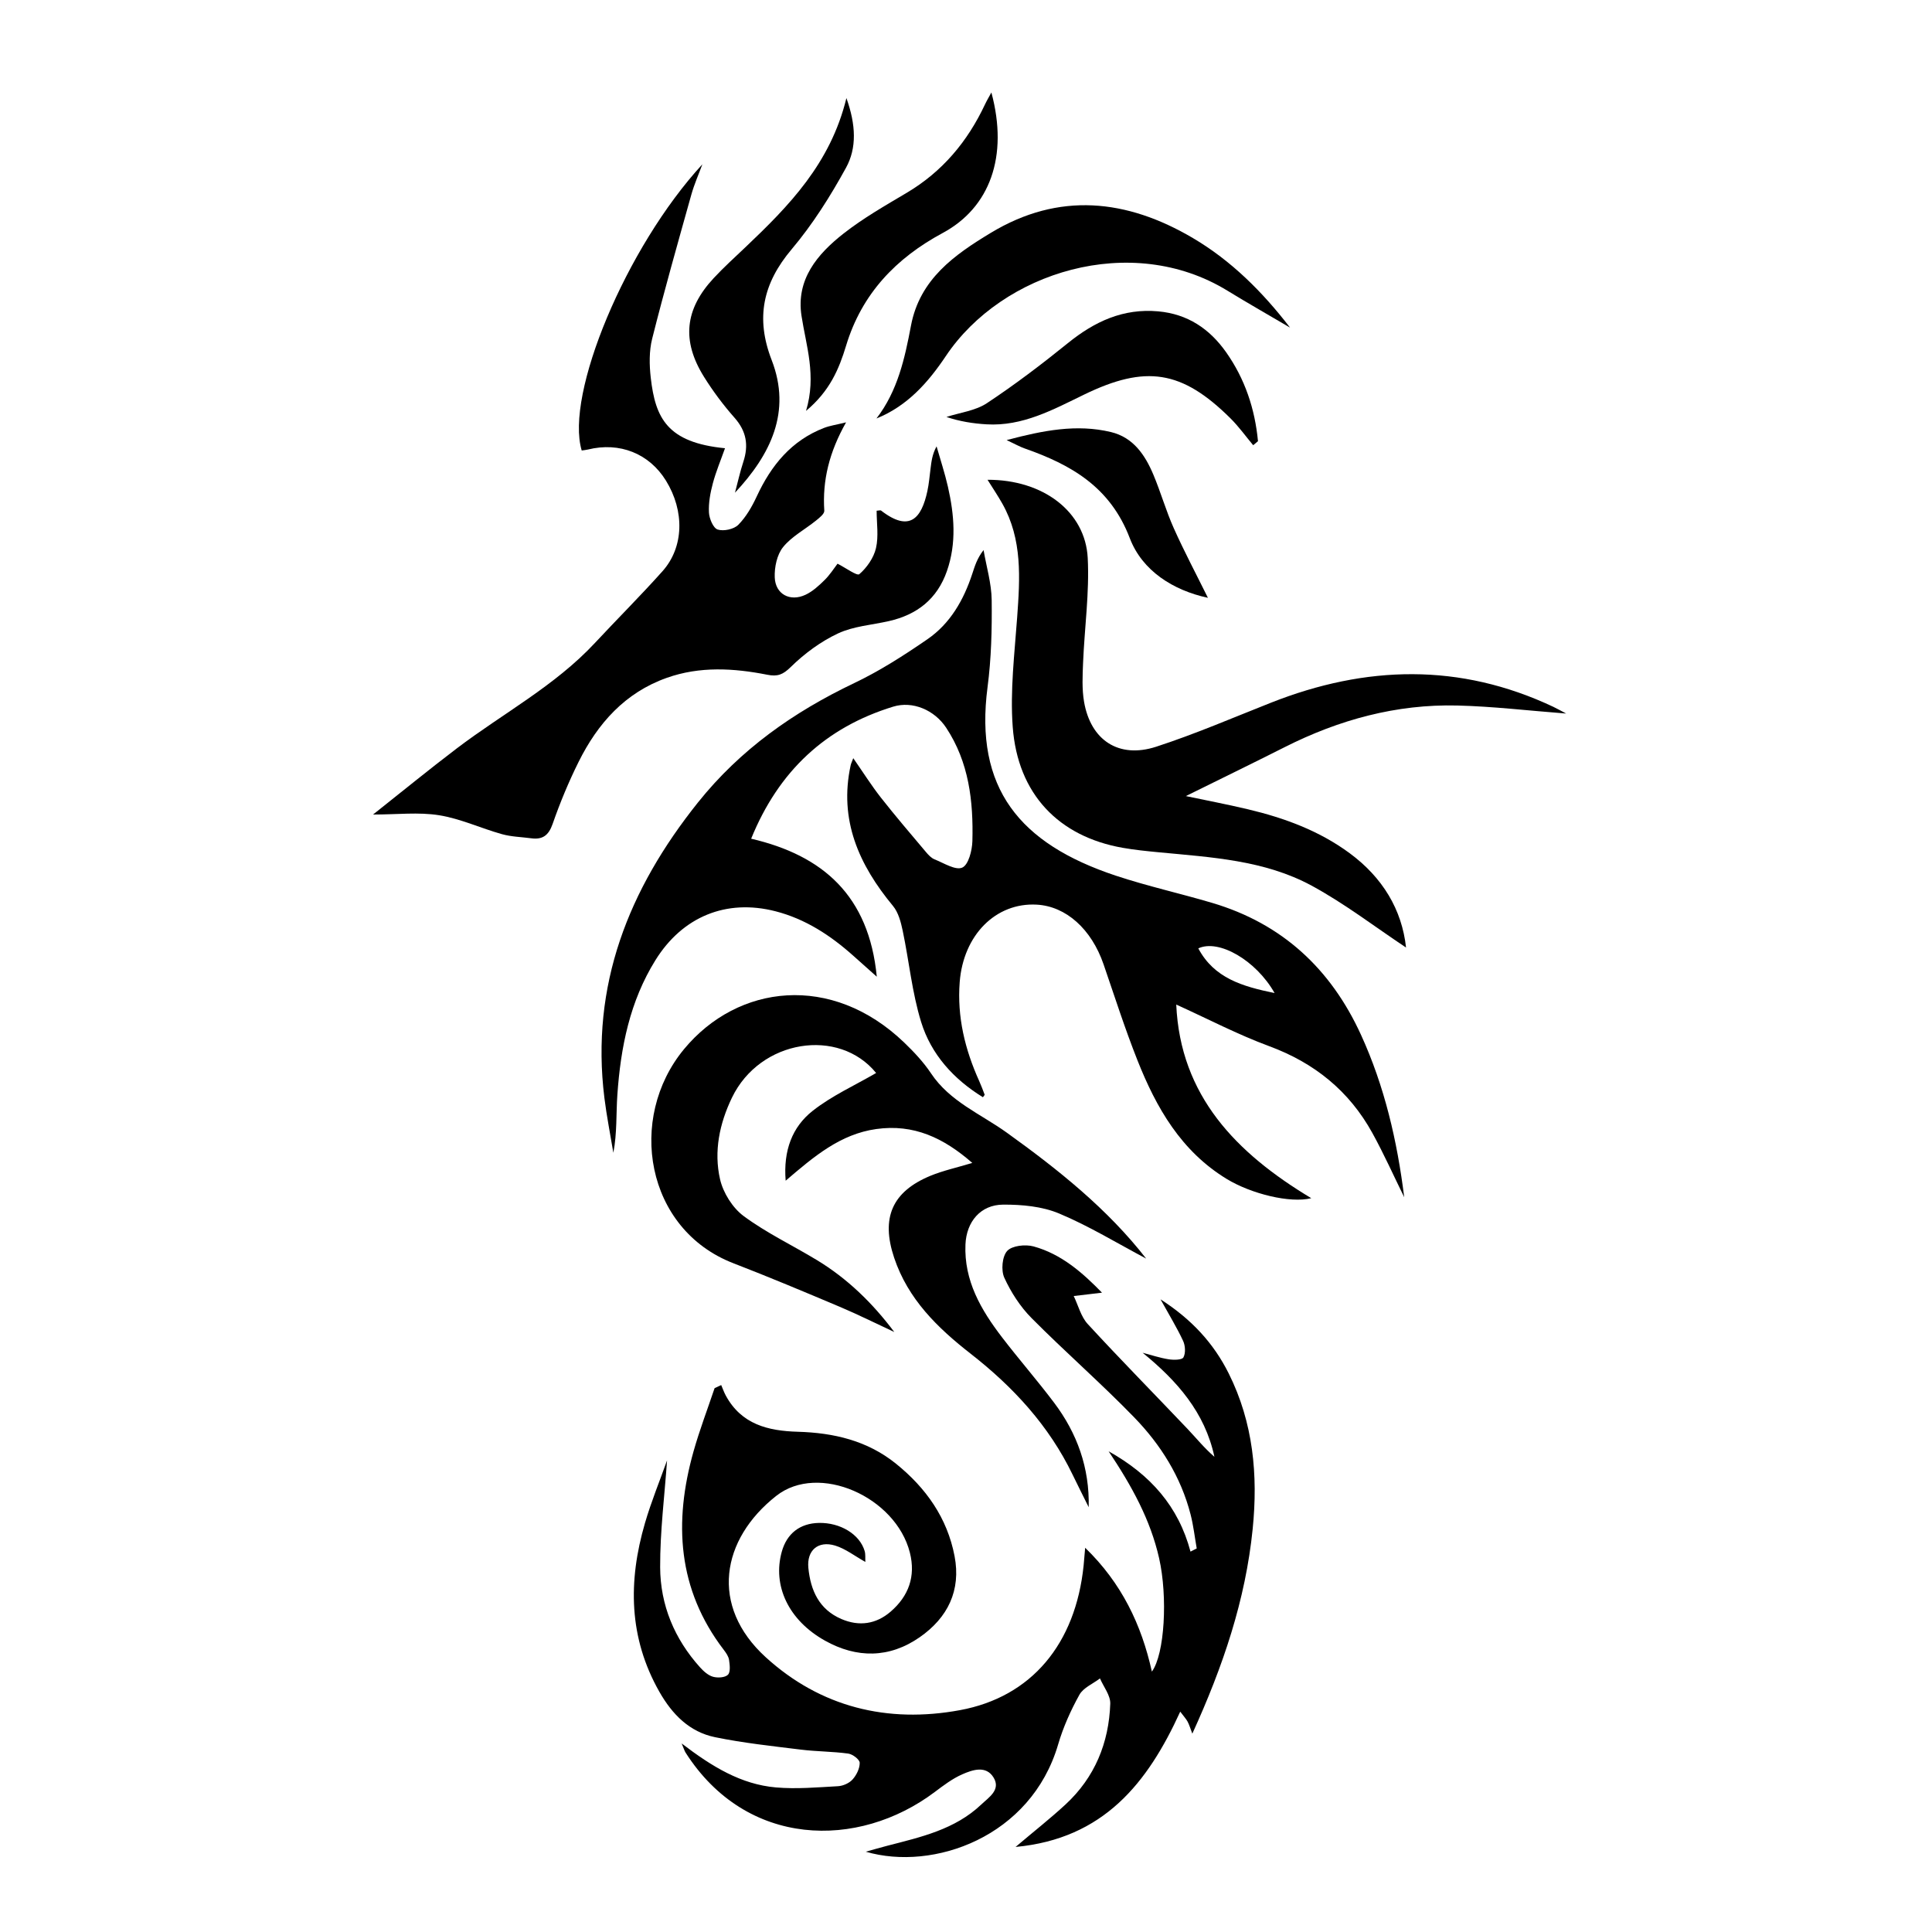 <?xml version="1.0" encoding="utf-8"?>
<!-- Generator: Adobe Illustrator 16.0.0, SVG Export Plug-In . SVG Version: 6.00 Build 0)  -->
<!DOCTYPE svg PUBLIC "-//W3C//DTD SVG 1.1//EN" "http://www.w3.org/Graphics/SVG/1.1/DTD/svg11.dtd">
<svg version="1.1" id="Layer_1" xmlns:x="http://ns.adobe.com/Extensibility/1.0/" xmlns:i="http://ns.adobe.com/AdobeIllustrator/10.0/" xmlns:graph="http://ns.adobe.com/Graphs/1.0/"
	 xmlns="http://www.w3.org/2000/svg" xmlns:xlink="http://www.w3.org/1999/xlink" xmlns:a="http://ns.adobe.com/AdobeSVGViewerExtensions/3.0/"
	 x="0px" y="0px" width="864px" height="864px" viewBox="0 0 864 864" enable-background="new 0 0 864 864" xml:space="preserve">
<path fill-rule="evenodd" clip-rule="evenodd" d="M492.817,578.092c-4.477,0.53-8.563,1.015-12.65,1.5
	c2.04,4.217,3.229,9.218,6.265,12.517c14.6,15.861,29.74,31.223,44.59,46.854c3.975,4.185,7.601,8.697,12.066,12.519
	c-4.272-19.914-16.743-34.002-32.096-46.522c3.867,1.011,7.691,2.303,11.62,2.922c2.218,0.35,5.971,0.335,6.614-0.839
	c1.046-1.912,0.855-5.256-0.133-7.38c-2.746-5.902-6.173-11.487-10.099-18.587c13.925,8.94,23.769,19.652,30.503,33.156
	c10.969,21.99,13.138,45.354,10.71,69.484c-3.2,31.823-13.278,61.541-26.991,91.578c-0.994-2.579-1.404-4.062-2.12-5.38
	c-0.668-1.23-1.66-2.286-3.29-4.461c-14.566,31.92-34.272,56.839-73.643,60.511c8.426-7.129,15.629-12.792,22.337-18.993
	c13.083-12.09,19.407-27.516,20.013-45.066c0.128-3.709-2.981-7.531-4.601-11.302c-3.145,2.394-7.443,4.144-9.199,7.308
	c-3.89,7.012-7.258,14.509-9.507,22.197c-12.131,41.457-55.844,56.807-86.019,47.987c3.238-0.901,6.463-1.854,9.717-2.694
	c14.967-3.86,30.163-7.253,41.896-18.39c3.425-3.253,8.89-6.602,5.517-12.108c-3.365-5.496-9.381-3.452-14.021-1.405
	c-4.4,1.94-8.386,4.972-12.274,7.896c-34.284,25.779-84.228,25.021-111.431-17.625c-0.461-0.724-0.694-1.593-1.752-4.091
	c13.588,10.396,26.615,18.329,42.179,19.67c9.172,0.791,18.508-0.036,27.749-0.549c2.264-0.125,5.017-1.354,6.504-3.01
	c1.76-1.962,3.237-4.952,3.191-7.466c-0.027-1.459-3.153-3.839-5.118-4.108c-7.015-0.963-14.166-0.903-21.197-1.774
	c-12.837-1.59-25.753-2.959-38.399-5.564c-11.411-2.354-19.107-10.17-24.846-20.245c-13.791-24.213-14.048-49.544-6.488-75.45
	c2.838-9.725,6.713-19.148,9.893-28.083c-1.099,15.699-3.146,31.731-3.089,47.758c0.061,16.891,6.391,32.078,17.844,44.791
	c1.587,1.761,3.631,3.598,5.798,4.207c2.074,0.583,5.372,0.399,6.674-0.904c1.207-1.209,0.821-4.392,0.5-6.613
	c-0.23-1.587-1.328-3.162-2.354-4.502c-20.751-27.104-22.442-57.165-13.545-88.721c2.696-9.565,6.26-18.888,9.428-28.319
	c0.987-0.461,1.974-0.923,2.961-1.384c0.681,1.575,1.246,3.215,2.062,4.717c6.982,12.851,18.838,15.78,32.208,16.162
	c15.976,0.459,31.077,3.927,43.916,14.302c13.407,10.832,22.903,24.234,26.172,41.313c2.938,15.341-3.023,27.51-15.559,36.251
	c-13.626,9.501-28.231,9.465-42.373,1.563c-16.437-9.184-23.528-24.687-19.349-39.757c2.267-8.174,8.139-12.733,16.619-12.904
	c9.56-0.191,18.244,5.072,20.452,12.569c0.437,1.482,0.219,3.158,0.311,4.873c-4.825-2.688-8.888-5.903-13.502-7.306
	c-7.621-2.316-12.76,2.142-11.979,10.011c0.992,9.996,4.771,18.532,14.763,22.827c7.99,3.434,15.562,2.279,22.024-3.296
	c8.043-6.939,11.289-15.766,8.603-26.397c-6.307-24.969-40.788-40.307-59.748-25.384c-24.623,19.381-29.926,49.207-4.685,72.188
	c24.487,22.297,54.372,29.645,86.863,23.638c31.985-5.912,51.682-29.633,55.277-64.717c0.224-2.185,0.382-4.375,0.685-7.898
	c16.283,15.784,25.163,34.31,29.837,55.384c5.733-7.816,7.138-33.452,3.233-50.719c-3.879-17.165-12.188-32.261-22.578-47.809
	c18.781,10.525,31.227,24.656,36.619,44.863c0.926-0.472,1.854-0.943,2.78-1.416c-0.896-5.072-1.467-10.229-2.746-15.204
	c-4.321-16.804-13.357-31.183-25.213-43.41c-14.818-15.284-30.933-29.308-45.928-44.429c-5.045-5.087-9.177-11.505-12.162-18.03
	c-1.508-3.295-0.971-9.509,1.29-11.977c2.181-2.38,8.147-3.017,11.792-2.017C474.733,560.841,484.174,569.222,492.817,578.092z"/>
<path fill-rule="evenodd" clip-rule="evenodd" d="M627.971,535.402c-4.724-9.588-9.09-19.373-14.247-28.723
	c-10.358-18.783-25.874-31.343-46.142-38.829c-14.054-5.19-27.435-12.208-41.561-18.61c1.815,40.784,26.802,66.438,60.386,86.594
	c-9.396,2.372-26.862-1.928-37.823-8.606c-20.365-12.409-31.487-31.81-39.902-53.043c-5.585-14.094-10.23-28.564-15.155-42.914
	c-5.407-15.757-16.77-25.998-29.925-26.714c-18.288-0.996-32.791,13.6-34.418,34.632c-1.204,15.56,2.358,30.176,8.717,44.248
	c0.901,1.995,1.654,4.059,2.438,6.105c0.049,0.125-0.243,0.379-0.769,1.143c-13.125-8.069-23.154-19.142-27.637-33.655
	c-4.075-13.192-5.386-27.224-8.243-40.817c-0.808-3.847-1.921-8.151-4.329-11.056c-15.248-18.399-24.265-38.479-18.929-62.977
	c0.143-0.656,0.463-1.272,1.153-3.119c4.414,6.344,8.105,12.215,12.363,17.642c6.492,8.272,13.347,16.26,20.122,24.307
	c1.091,1.296,2.388,2.709,3.893,3.309c4.128,1.648,9.36,5.012,12.366,3.675c2.78-1.237,4.415-7.647,4.526-11.834
	c0.475-17.835-1.536-35.3-11.732-50.729c-5.207-7.879-14.958-12.097-23.712-9.405c-30.197,9.287-51.161,28.737-63.493,59.051
	c32.085,7.458,52.691,25.474,56.184,61.708c-4.386-3.91-7.467-6.653-10.544-9.401c-10.175-9.085-21.409-16.428-34.748-19.856
	c-22.042-5.663-41.591,2.418-53.678,21.834c-11.472,18.43-15.577,38.997-17.046,60.209c-0.591,8.532-0.097,17.14-1.793,25.954
	c-1.351-8.179-2.988-16.322-4.007-24.542c-6.246-50.389,10.812-93.287,41.81-132.071c18.988-23.758,42.799-40.498,69.959-53.453
	c11.431-5.453,22.256-12.402,32.716-19.603c10.195-7.017,16.181-17.532,20.023-29.209c1.14-3.462,2.156-6.965,5.059-10.647
	c1.283,7.464,3.549,14.917,3.634,22.396c0.147,12.961-0.166,26.056-1.849,38.888c-5.922,45.174,14.26,70.017,57.348,84.32
	c14.166,4.702,28.812,7.937,43.136,12.186c31.285,9.278,52.987,29.446,66.487,58.92
	C619.197,485.833,624.837,510.273,627.971,535.402z M570,444.096c-8.295-14.669-24.99-24.252-34.113-19.98
	C542.963,437.423,555.556,441.138,570,444.096z"/>
<path fill-rule="evenodd" clip-rule="evenodd" d="M374.549,252.086c3.608,1.818,8.709,5.592,9.749,4.689
	c3.38-2.935,6.435-7.311,7.442-11.638c1.24-5.325,0.296-11.159,0.296-16.737c1.067-0.061,1.698-0.3,1.977-0.083
	c12.861,9.961,18.105,3.354,20.708-8.662c0.722-3.334,1-6.767,1.432-10.16c0.401-3.147,0.736-6.302,2.687-9.88
	c1.711,6.014,3.695,11.966,5.077,18.056c2.854,12.572,3.923,25.18-0.448,37.719c-4.357,12.497-13.356,19.517-25.977,22.377
	c-7.633,1.731-15.827,2.269-22.749,5.517c-7.73,3.628-15.002,9.01-21.116,15.011c-3.525,3.459-5.932,4.352-10.455,3.46
	c-15.058-2.969-30.197-3.869-45,1.384c-18.672,6.626-30.856,20.366-39.403,37.544c-4.46,8.966-8.33,18.292-11.621,27.749
	c-1.802,5.178-4.485,7.14-9.604,6.454c-4.366-0.586-8.872-0.668-13.072-1.844c-9.425-2.638-18.521-6.922-28.086-8.46
	c-9.15-1.471-18.723-0.317-29.556-0.317c13.03-10.317,25.056-20.162,37.423-29.558c20.634-15.677,43.867-27.929,61.794-47.175
	c10.013-10.75,20.441-21.123,30.22-32.078c9.609-10.765,9.938-26.889,1.566-40.487c-7.477-12.144-20.736-17.435-34.885-13.941
	c-0.926,0.229-1.893,0.294-2.808,0.431c-7.519-25.046,19.7-90.744,53.963-127.985c-1.665,4.521-3.645,8.955-4.939,13.58
	c-6,21.417-12.075,42.822-17.506,64.386c-1.402,5.568-1.294,11.782-0.632,17.556c2.058,17.945,7.322,28.933,33.197,31.465
	c-1.88,5.319-4.035,10.422-5.447,15.723c-1.123,4.212-1.954,8.697-1.733,13.001c0.14,2.735,1.915,6.997,3.899,7.632
	c2.67,0.856,7.254-0.125,9.218-2.104c3.5-3.528,6.149-8.164,8.277-12.744c6.43-13.838,15.461-24.951,30.08-30.6
	c2.593-1.002,5.423-1.392,9.85-2.486c-7.532,13.337-10.628,25.951-9.737,39.524c0.093,1.409-2.239,3.217-3.763,4.447
	c-4.91,3.963-10.826,7.052-14.678,11.829c-2.73,3.384-3.894,9-3.719,13.542c0.287,7.526,6.839,10.999,13.737,7.777
	c3.201-1.495,6.015-4.084,8.573-6.613C371.183,257.015,373.018,254.067,374.549,252.086z"/>
<path fill-rule="evenodd" clip-rule="evenodd" d="M512.566,562.845c-12.904-6.823-25.48-14.539-38.93-20.167
	c-7.604-3.184-16.65-4.005-25.037-3.961c-10.09,0.053-16.412,7.659-16.841,17.801c-0.685,16.223,6.961,29.271,16.328,41.502
	c7.596,9.919,15.839,19.347,23.351,29.326c10.267,13.643,15.847,29.086,15.434,46.687c-2.403-4.853-4.848-9.686-7.202-14.562
	c-10.57-21.896-26.539-39.212-45.529-54.032c-14.84-11.58-28.074-24.404-34.288-43.009c-5.903-17.676-1.037-29.464,16.262-36.615
	c5.6-2.314,11.621-3.607,18.703-5.746c-12.829-11.207-26.175-17.51-42.941-15.158c-16.095,2.259-27.839,12.249-40.521,23.106
	c-1.104-13.512,2.951-24.04,12.034-31.212c8.631-6.815,18.981-11.453,28.418-16.956c-16.619-20.471-51.925-15.051-64.484,11.055
	c-5.573,11.582-8.151,24.012-5.32,36.438c1.386,6.083,5.613,12.826,10.595,16.512c10.179,7.528,21.82,13.059,32.71,19.656
	c13.653,8.272,24.925,19.242,34.615,32.167c-8.123-3.775-16.144-7.79-24.39-11.273c-15.789-6.673-31.604-13.305-47.589-19.486
	c-39.263-15.185-47.621-64.817-22.043-95.73c24.032-29.044,66.009-34.124,98.457-2.96c4.391,4.218,8.659,8.771,12.021,13.811
	c8.418,12.619,22.243,18.139,33.846,26.476C473.323,523.105,495.365,540.713,512.566,562.845z"/>
<path fill-rule="evenodd" clip-rule="evenodd" d="M700.389,319.101c-17.016-1.308-32.83-3.207-48.682-3.591
	c-27.233-0.661-52.844,6.339-77.107,18.578c-14.808,7.469-29.722,14.723-44.281,21.922c8.702,1.836,18.276,3.655,27.749,5.902
	c16.316,3.872,31.905,9.596,45.543,19.671c14.673,10.841,23.333,25.178,25.177,42.161c-13.798-9.156-27.363-19.617-42.231-27.677
	c-21.119-11.448-44.997-12.684-68.421-14.93c-5.364-0.515-10.745-1.057-16.048-1.989c-28.664-5.035-46.96-24.04-49.195-54.042
	c-1.208-16.209,0.808-32.708,1.985-49.032c1.261-17.488,2.414-34.83-6.653-50.886c-2.021-3.579-4.331-6.997-6.597-10.631
	c24.865-0.091,43.737,14.259,44.805,34.971c0.8,15.517-1.429,31.181-2.075,46.789c-0.241,5.831-0.547,11.813,0.433,17.51
	c2.966,17.239,15.541,25.542,32.25,20.111c17.425-5.664,34.323-12.967,51.392-19.705c42.354-16.719,84.448-17.864,126.243,1.873
	C696.371,316.908,698.006,317.848,700.389,319.101z"/>
<path fill-rule="evenodd" clip-rule="evenodd" d="M391.957,187.146c9.489-12.31,12.671-26.88,15.435-41.508
	c3.931-20.81,19.446-31.686,35.713-41.513c30.438-18.388,60.77-15.113,90.381,2.344c17.174,10.125,31.111,24.049,43.424,40.032
	c-9.356-5.505-18.801-10.872-28.058-16.541c-42.955-26.304-100.651-8.383-125.837,29.229
	C415.163,170.915,405.863,181.546,391.957,187.146z"/>
<path fill-rule="evenodd" clip-rule="evenodd" d="M328.69,220.334c1.232-4.618,2.255-9.303,3.744-13.836
	c2.429-7.395,1.372-13.671-3.96-19.693c-5.014-5.664-9.605-11.816-13.616-18.234c-10.105-16.168-8.641-30.268,4.29-44.17
	c4.495-4.833,9.408-9.28,14.2-13.831c19.417-18.437,38.05-37.418,45.173-66.705c4.284,12.003,4.677,22.304-0.171,31.138
	c-7.011,12.773-14.932,25.346-24.306,36.45c-12.896,15.276-16.235,30.764-8.948,49.579
	C354.062,184.179,344.614,203.291,328.69,220.334z"/>
<path fill-rule="evenodd" clip-rule="evenodd" d="M443.352,41.355c7.729,28.674-0.723,51.509-21.769,62.837
	c-20.892,11.245-36.185,27.167-43.211,50.404c-3.115,10.301-7.238,20.254-17.913,29.154c4.764-15.816,0.046-28.999-2.026-42.526
	c-2.493-16.274,7.083-27.571,18.729-36.722c8.809-6.92,18.681-12.552,28.354-18.293c15.931-9.457,27.167-22.9,34.96-39.483
	C441.271,45.033,442.238,43.422,443.352,41.355z"/>
<path fill-rule="evenodd" clip-rule="evenodd" d="M560.434,199.105c-3.39-4.042-6.485-8.383-10.218-12.079
	c-21.692-21.479-37.828-23.936-65.396-10.564c-13.836,6.712-27.512,14.264-43.667,13.298c-5.983-0.357-11.933-1.29-17.904-3.293
	c6.077-1.973,12.939-2.757,18.075-6.152c12.555-8.3,24.593-17.458,36.309-26.927c11.894-9.615,24.684-15.567,40.327-14.152
	c13.129,1.188,22.945,7.775,30.356,18.27c8.45,11.967,12.894,25.37,14.259,39.796C561.861,197.902,561.147,198.503,560.434,199.105z
	"/>
<path fill-rule="evenodd" clip-rule="evenodd" d="M540.188,267.345c-15.566-3.342-29.383-12.095-34.937-26.66
	c-8.733-22.902-26.185-32.838-47.029-40.141c-2.225-0.779-4.302-1.979-8.054-3.736c16.47-4.354,31.363-7.26,46.653-3.593
	c9.975,2.394,15.253,10.229,18.964,19.035c3.32,7.883,5.652,16.192,9.143,23.99C529.58,246.631,534.93,256.71,540.188,267.345z"/>
</svg>
